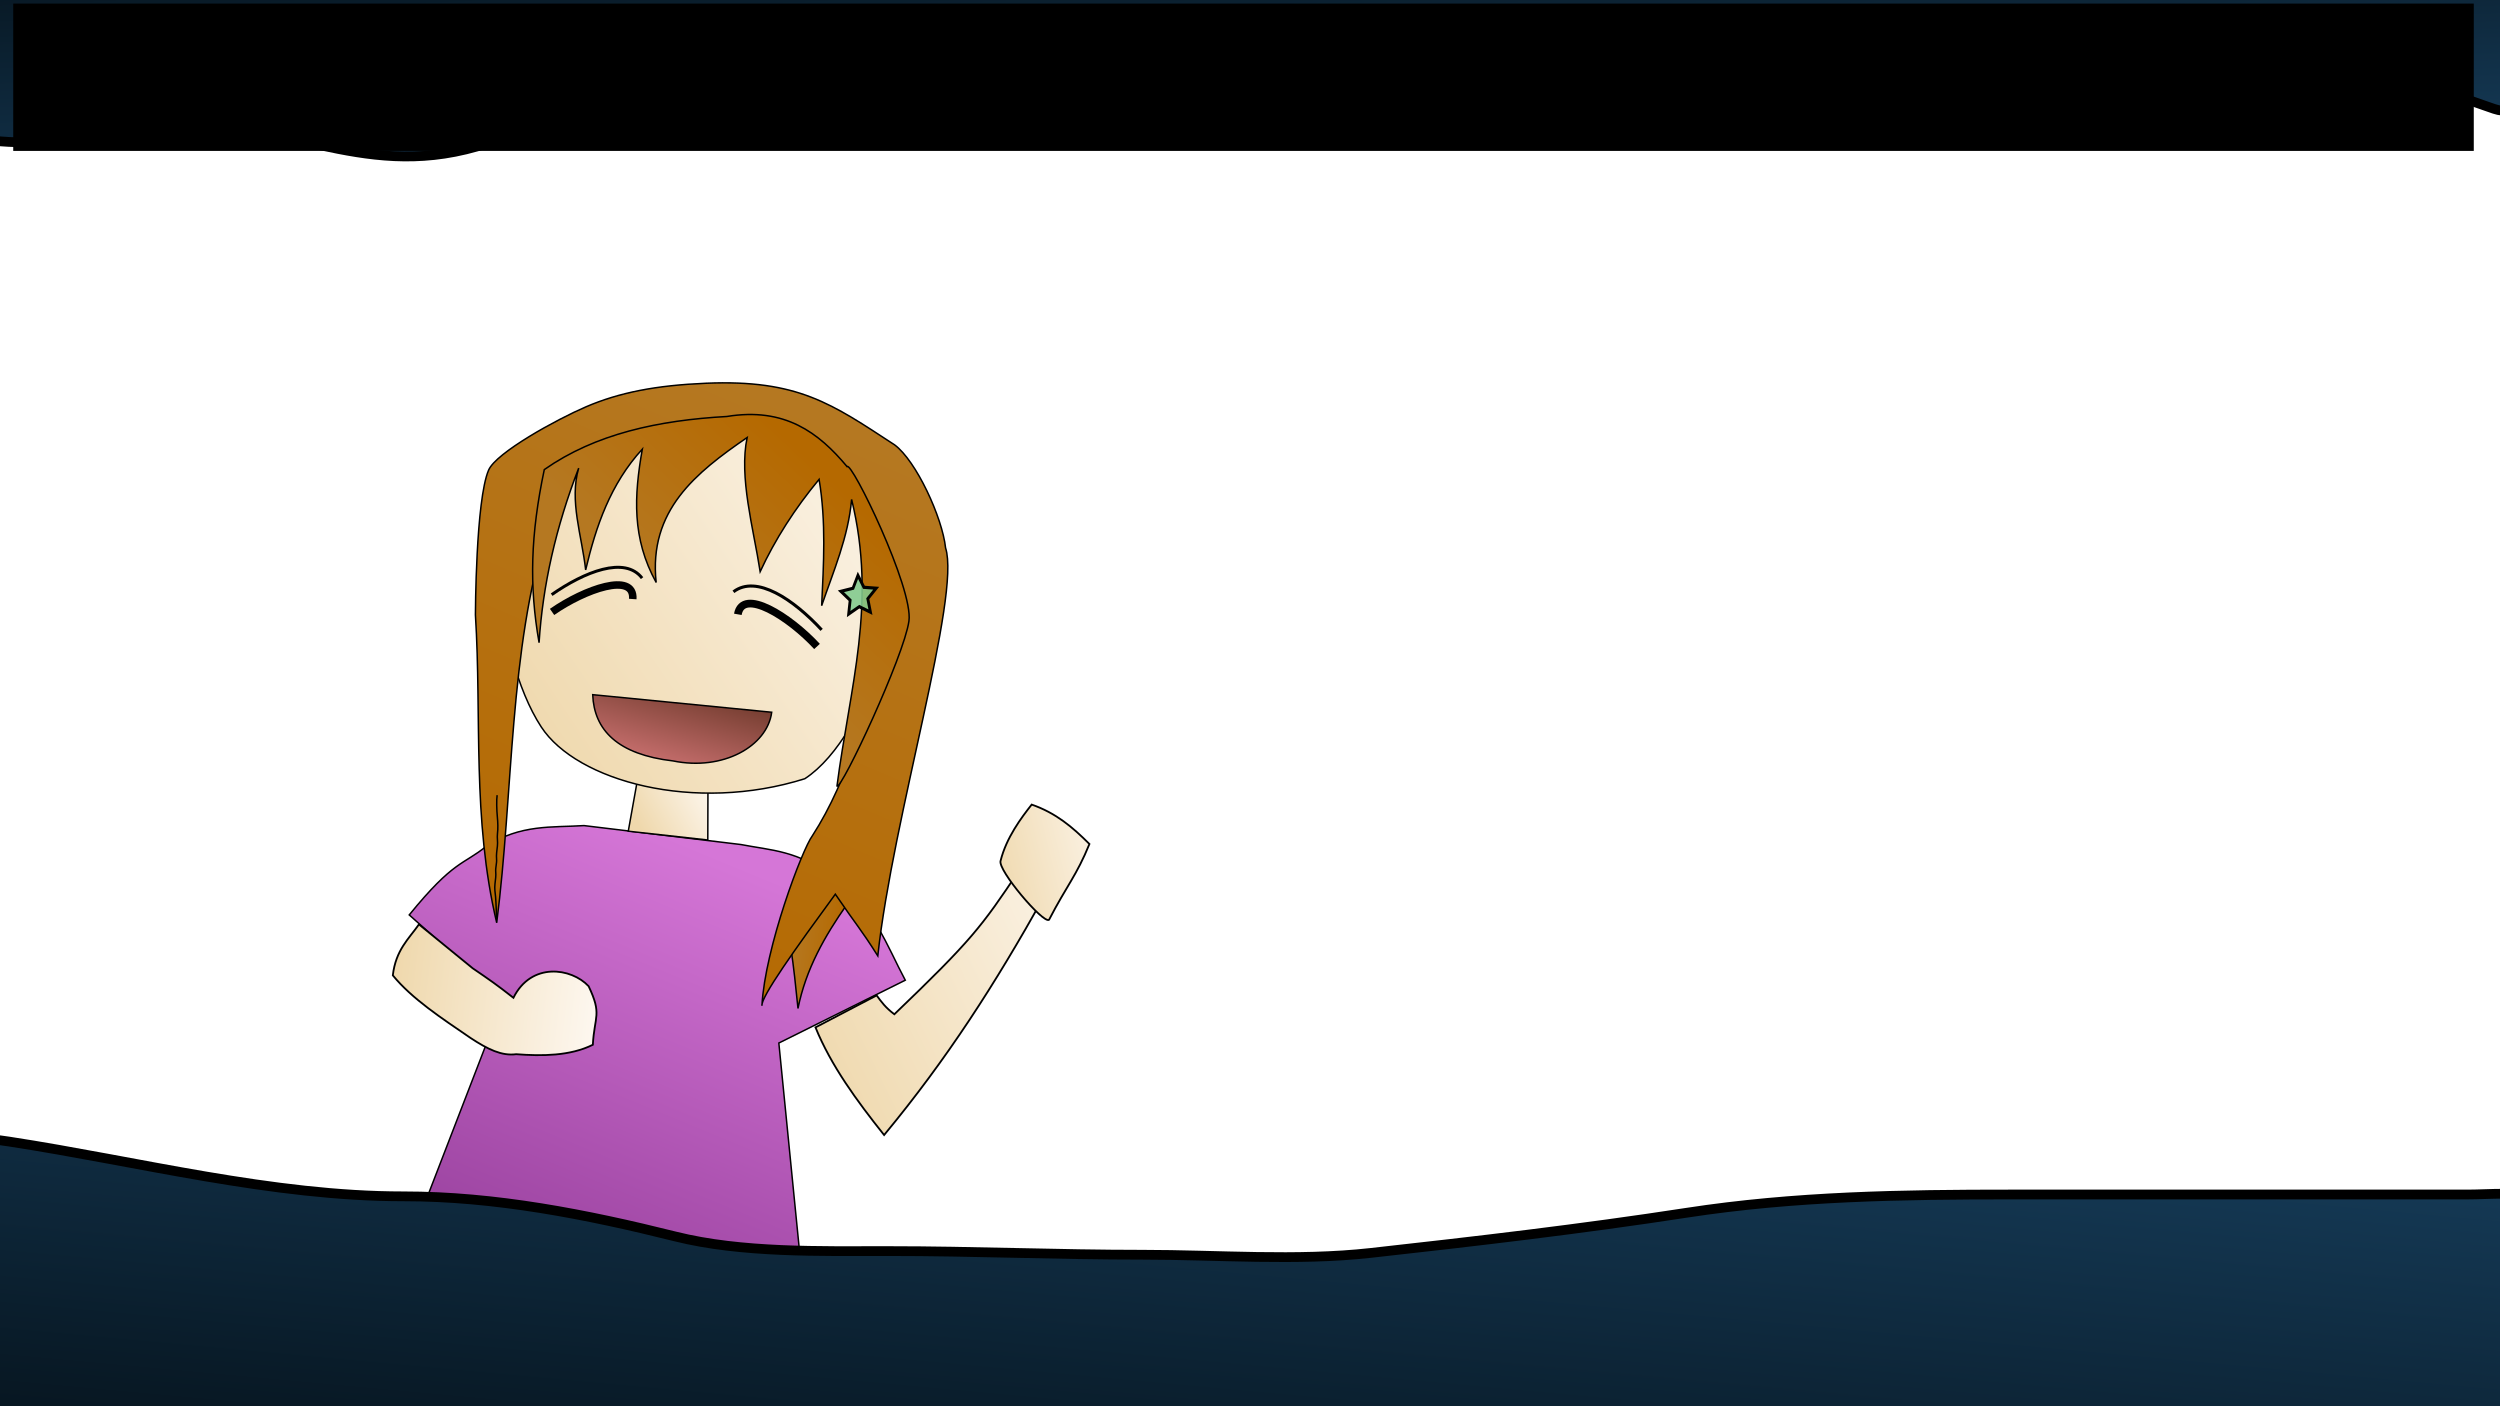 <svg xmlns="http://www.w3.org/2000/svg" xmlns:svg="http://www.w3.org/2000/svg" xmlns:xlink="http://www.w3.org/1999/xlink" id="svg6877" width="1280" height="720" version="1.0"><defs id="defs6879"><linearGradient id="linearGradient7846"><stop style="stop-color:#b57821;stop-opacity:1" id="stop7848" offset="0"/><stop style="stop-color:#b56900;stop-opacity:1" id="stop7850" offset="1"/></linearGradient><linearGradient id="linearGradient7824"><stop style="stop-color:#d07474;stop-opacity:1" id="stop7826" offset="0"/><stop style="stop-color:#763e31;stop-opacity:1" id="stop7828" offset="1"/></linearGradient><linearGradient id="linearGradient7806"><stop style="stop-color:#efd8ac;stop-opacity:1" id="stop7808" offset="0"/><stop style="stop-color:#fdf7ef;stop-opacity:1" id="stop7810" offset="1"/></linearGradient><linearGradient id="linearGradient7796"><stop id="stop7798" offset="0" style="stop-color:#d576d7;stop-opacity:1"/><stop id="stop7800" offset="1" style="stop-color:#8a3490;stop-opacity:1"/></linearGradient><linearGradient id="linearGradient7400"><stop style="stop-color:#000406;stop-opacity:1" id="stop7402" offset="0"/><stop style="stop-color:#225c89;stop-opacity:1" id="stop7404" offset="1"/></linearGradient><linearGradient id="linearGradient7406" x1="750.633" x2="766.053" y1="-120.105" y2="231.297" gradientUnits="userSpaceOnUse" xlink:href="#linearGradient7400"/><filter id="filter7412"><feGaussianBlur id="feGaussianBlur7414" stdDeviation="1.927"/></filter><linearGradient id="linearGradient7422" x1="632.093" x2="685.547" y1="900.841" y2="321.402" gradientUnits="userSpaceOnUse" xlink:href="#linearGradient7400"/><filter id="filter7428"><feGaussianBlur id="feGaussianBlur7430" stdDeviation="2.093"/></filter><linearGradient id="linearGradient7794" x1="622.5" x2="535.5" y1="347.833" y2="701.667" gradientTransform="translate(12,0)" gradientUnits="userSpaceOnUse" xlink:href="#linearGradient7796"/><linearGradient id="linearGradient7812" x1="619" x2="661.5" y1="349" y2="314" gradientUnits="userSpaceOnUse" xlink:href="#linearGradient7806"/><linearGradient id="linearGradient7820" x1="549.167" x2="798.445" y1="329.759" y2="85.759" gradientUnits="userSpaceOnUse" xlink:href="#linearGradient7806"/><linearGradient id="linearGradient7830" x1="638.5" x2="646.5" y1="315.133" y2="259.133" gradientTransform="translate(-5,-3.333)" gradientUnits="userSpaceOnUse" xlink:href="#linearGradient7824"/><linearGradient id="linearGradient7852" x1="687.5" x2="593" y1="72.996" y2="441.996" gradientUnits="userSpaceOnUse" xlink:href="#linearGradient7846"/><linearGradient id="linearGradient7864" x1="732" x2="768.5" y1="406" y2="406" gradientUnits="userSpaceOnUse" xlink:href="#linearGradient7846"/><linearGradient id="linearGradient7874" x1="624.5" x2="694.025" y1="205.25" y2="97.75" gradientUnits="userSpaceOnUse" xlink:href="#linearGradient7846"/><linearGradient id="linearGradient7892" x1="622.5" x2="535.5" y1="347.833" y2="701.667" gradientTransform="matrix(0.72,8.6907213e-2,-9.8468943e-2,0.815,-73.33,89.54)" gradientUnits="userSpaceOnUse" xlink:href="#linearGradient7796"/><linearGradient id="linearGradient7894" x1="619" x2="661.5" y1="349" y2="314" gradientTransform="matrix(0.72,8.6907213e-2,-9.8468943e-2,0.815,-81.966,88.497)" gradientUnits="userSpaceOnUse" xlink:href="#linearGradient7806"/><linearGradient id="linearGradient7896" x1="549.167" x2="798.445" y1="329.759" y2="85.759" gradientTransform="matrix(0.72,8.6907213e-2,-9.8468943e-2,0.815,-81.966,88.497)" gradientUnits="userSpaceOnUse" xlink:href="#linearGradient7806"/><linearGradient id="linearGradient7898" x1="638.5" x2="646.5" y1="315.133" y2="259.133" gradientTransform="matrix(0.72,8.6907213e-2,-9.8468943e-2,0.815,-85.237,85.345)" gradientUnits="userSpaceOnUse" xlink:href="#linearGradient7824"/><linearGradient id="linearGradient7900" x1="732" x2="768.5" y1="406" y2="406" gradientTransform="matrix(0.72,8.6907213e-2,-9.8468943e-2,0.815,-81.966,88.497)" gradientUnits="userSpaceOnUse" xlink:href="#linearGradient7846"/><linearGradient id="linearGradient7902" x1="687.5" x2="593" y1="72.996" y2="441.996" gradientTransform="matrix(0.72,8.6907213e-2,-9.8468943e-2,0.815,-81.966,88.497)" gradientUnits="userSpaceOnUse" xlink:href="#linearGradient7846"/><linearGradient id="linearGradient7904" x1="624.5" x2="694.025" y1="205.25" y2="97.75" gradientTransform="matrix(0.72,8.6907213e-2,-9.8468943e-2,0.815,-81.966,88.497)" gradientUnits="userSpaceOnUse" xlink:href="#linearGradient7846"/><linearGradient id="linearGradient7922" x1="407.5" x2="527.5" y1="530.5" y2="530.5" gradientTransform="matrix(0.876,0.106,-0.12,0.993,-92.893,-70.064)" gradientUnits="userSpaceOnUse" xlink:href="#linearGradient7806"/><linearGradient id="linearGradient7938" x1="740.5" x2="813.5" y1="433.25" y2="402.25" gradientTransform="matrix(0.876,0.106,-0.12,0.993,-92.893,-70.064)" gradientUnits="userSpaceOnUse" xlink:href="#linearGradient7806"/><linearGradient id="linearGradient7946" x1="651.5" x2="818.5" y1="553" y2="430.5" gradientTransform="matrix(0.876,0.106,-0.12,0.993,-92.893,-70.064)" gradientUnits="userSpaceOnUse" xlink:href="#linearGradient7806"/><linearGradient id="linearGradient7980" x1="622.5" x2="535.5" y1="347.833" y2="701.667" gradientTransform="matrix(0.706,-0.166,0.188,0.8,435.241,242.223)" gradientUnits="userSpaceOnUse" xlink:href="#linearGradient7796"/><linearGradient id="linearGradient7982" x1="619" x2="661.5" y1="349" y2="314" gradientTransform="matrix(0.706,-0.166,0.188,0.8,426.772,244.212)" gradientUnits="userSpaceOnUse" xlink:href="#linearGradient7806"/><linearGradient id="linearGradient7984" x1="549.167" x2="798.445" y1="329.759" y2="85.759" gradientTransform="matrix(0.706,-0.166,0.188,0.8,426.772,244.212)" gradientUnits="userSpaceOnUse" xlink:href="#linearGradient7806"/><linearGradient id="linearGradient7986" x1="638.5" x2="646.5" y1="315.133" y2="259.133" gradientTransform="matrix(0.706,-0.166,0.188,0.8,422.617,242.375)" gradientUnits="userSpaceOnUse" xlink:href="#linearGradient7824"/><linearGradient id="linearGradient7988" x1="732" x2="768.5" y1="406" y2="406" gradientTransform="matrix(0.706,-0.166,0.188,0.8,426.772,244.212)" gradientUnits="userSpaceOnUse" xlink:href="#linearGradient7846"/><linearGradient id="linearGradient7990" x1="687.5" x2="593" y1="72.996" y2="441.996" gradientTransform="matrix(0.706,-0.166,0.188,0.8,426.772,244.212)" gradientUnits="userSpaceOnUse" xlink:href="#linearGradient7846"/><linearGradient id="linearGradient7992" x1="624.5" x2="694.025" y1="205.25" y2="97.75" gradientTransform="matrix(0.706,-0.166,0.188,0.8,426.772,244.212)" gradientUnits="userSpaceOnUse" xlink:href="#linearGradient7846"/><linearGradient id="linearGradient7994" x1="407.5" x2="527.5" y1="530.5" y2="530.5" gradientTransform="matrix(0.859,-0.202,0.229,0.974,362.018,99.063)" gradientUnits="userSpaceOnUse" xlink:href="#linearGradient7806"/><linearGradient id="linearGradient7996" x1="651.5" x2="818.5" y1="553" y2="430.5" gradientTransform="matrix(0.859,-0.202,0.229,0.974,362.018,99.063)" gradientUnits="userSpaceOnUse" xlink:href="#linearGradient7806"/><linearGradient id="linearGradient7998" x1="740.5" x2="813.5" y1="433.25" y2="402.25" gradientTransform="matrix(0.859,-0.202,0.229,0.974,362.018,99.063)" gradientUnits="userSpaceOnUse" xlink:href="#linearGradient7806"/></defs><g id="layer2" style="display:inline"><path style="fill:url(#linearGradient7892);fill-opacity:1;fill-rule:evenodd;stroke:#000;stroke-width:.772px;stroke-linecap:butt;stroke-linejoin:miter;stroke-opacity:1" id="path7784" d="M 202.962,653.802 L 257.872,511.504 L 209.523,468.434 C 232.44,440.299 237.078,442.952 249.069,433.22 C 266.662,421.914 282.668,423.749 299.021,422.704 L 379.392,432.408 C 394.511,435.357 409.158,435.48 426.061,449.075 C 448.149,465.161 453.829,483.824 463.501,501.86 L 398.764,534.033 L 413.049,677.79 L 202.962,653.802 z"/><path style="fill:url(#linearGradient7894);fill-opacity:1;fill-rule:evenodd;stroke:#000;stroke-width:.772px;stroke-linecap:butt;stroke-linejoin:miter;stroke-opacity:1" id="path7804" d="M 321.676,425.577 L 326.168,400.471 L 362.466,405.268 L 362.391,430.08 L 321.676,425.577 z"/><path style="fill:url(#linearGradient7896);fill-opacity:1;fill-rule:evenodd;stroke:#000;stroke-width:.772px;stroke-linecap:butt;stroke-linejoin:miter;stroke-opacity:1" id="path7802" d="M 277.126,372.21 C 252.162,334.032 246.813,248.305 267.379,241.273 C 309.426,203.279 402.66,187.81 459.581,277.305 C 469.152,292.353 446.072,376.564 412.062,398.708 C 355.626,416.486 295.286,399.981 277.126,372.21 z"/><path style="fill:url(#linearGradient7898);fill-opacity:1;fill-rule:evenodd;stroke:#000;stroke-width:.772px;stroke-linecap:butt;stroke-linejoin:miter;stroke-opacity:1" id="path7822" d="M 303.464,355.671 L 395.117,364.67 C 392.814,382.131 370.1,394.826 344.641,389.601 C 316.077,386.321 304.16,373.651 303.464,355.671 z"/><path style="fill:none;fill-rule:evenodd;stroke:#000;stroke-width:3.858;stroke-linecap:butt;stroke-linejoin:miter;stroke-miterlimit:4;stroke-dasharray:none;stroke-opacity:1" id="path7832" d="M 282.656,313.307 C 299.415,301.61 324.953,292.615 323.98,306.713"/><path style="fill:none;fill-rule:evenodd;stroke:#000;stroke-width:1.543;stroke-linecap:butt;stroke-linejoin:miter;stroke-miterlimit:4;stroke-dasharray:none;stroke-opacity:1" id="path7838" d="M 282.445,304.473 C 299.204,292.776 319.916,284.44 328.743,295.998"/><path style="fill:none;fill-rule:evenodd;stroke:#000;stroke-width:3.947;stroke-linecap:butt;stroke-linejoin:miter;stroke-miterlimit:4;stroke-dasharray:none;stroke-opacity:1" id="path7840" d="M 418.31,330.987 C 404.067,315.581 380.213,300.652 377.771,314.538"/><path style="fill:none;fill-rule:evenodd;stroke:#000;stroke-width:1.579;stroke-linecap:butt;stroke-linejoin:miter;stroke-miterlimit:4;stroke-dasharray:none;stroke-opacity:1" id="path7842" d="M 420.677,322.487 C 406.435,307.081 387.342,293.964 375.524,303.004"/><path style="fill:url(#linearGradient7900);fill-opacity:1;fill-rule:evenodd;stroke:#000;stroke-width:.772px;stroke-linecap:butt;stroke-linejoin:miter;stroke-opacity:1" id="path7856" d="M 433.619,463.088 C 422.362,479.161 412.603,496.097 408.57,516.325 C 407.46,505.353 406.333,494.527 404.966,485.691 L 423.694,451.547 L 433.619,463.088 z"/><path style="fill:url(#linearGradient7902);fill-opacity:1;fill-rule:evenodd;stroke:#000;stroke-width:.772px;stroke-linecap:butt;stroke-linejoin:miter;stroke-opacity:1" id="path7844" d="M 280.121,270.804 C 260.582,332.966 262.914,405.244 254.311,472.463 C 241.641,418.809 246.678,367.292 243.412,314.773 C 243.412,314.773 243.566,256.048 250.164,240.711 C 254.03,231.726 284.991,214.745 300.086,208.266 C 317.118,200.956 335.908,197.302 361.419,196.229 C 408.698,194.24 425.964,206.833 458.019,227.75 C 469.054,235.891 482.46,264.876 484.139,280.547 C 492.034,305.015 457.115,418.399 449.427,489.404 C 440.34,475.09 439.191,474.667 427.683,457.821 C 407.256,485.688 389.449,510.628 390.118,514.924 C 391.633,485.426 410.745,434.785 415.965,427.861 C 434.58,399.071 446.175,359.009 447.559,329.495 C 444.638,306.138 450.822,269.215 438.379,254.337 C 419.858,241.082 397.634,221.21 368.526,219.012 C 333.409,221.834 297.914,212.027 280.121,270.804 z"/><path style="fill:none;fill-rule:evenodd;stroke:#000;stroke-width:.772px;stroke-linecap:butt;stroke-linejoin:miter;stroke-opacity:1" id="path7854" d="M 254.532,407.128 C 254.16,409.501 254.296,414.747 254.643,418.31 C 254.911,421.069 255.028,424.188 254.688,427.003 C 254.453,428.954 254.936,431.002 254.669,433.206 C 254.401,435.433 254.044,437.741 254.242,439.774 C 254.45,441.921 253.614,444.287 253.814,446.341 C 254.007,448.324 253.683,450.451 253.435,452.501 C 253.136,454.973 253.509,456.912 253.727,459.155 C 253.939,461.338 253.949,463.224 254.068,465.401 C 254.16,467.081 254.097,468.441 254.246,469.974"/><path style="fill:url(#linearGradient7904);fill-opacity:1;fill-rule:evenodd;stroke:#000;stroke-width:.772px;stroke-linecap:butt;stroke-linejoin:miter;stroke-opacity:1" id="path7866" d="M 278.677,240.431 C 271.679,273.611 270.886,299.901 276.009,329.052 C 277.877,299.759 284.568,269.97 296.295,239.662 C 291.361,256.304 297.932,274.334 299.858,291.804 C 305.153,269.353 312.553,247.784 328.869,229.944 C 324.65,253.928 323.472,275.539 335.958,298.231 C 332.001,261.368 356.246,242.057 382.527,224.012 C 378.316,244.369 385.67,270.073 389.207,292.664 C 396.906,276.075 407.008,260.345 419.374,245.423 C 423.024,267.375 421.687,288.726 420.69,310.117 C 426.763,292.324 434.317,275.06 436.023,255.707 C 449.08,308.995 435.149,351.577 428.522,402.488 C 430.854,404.349 462.825,336.04 465.378,317.995 C 467.735,301.334 435.929,235.84 433.674,238.876 C 419.194,221.534 401.845,208.378 372.143,213.244 C 337.228,215.191 304.908,222.049 278.677,240.431 z"/><path style="fill:#82ca8e;fill-opacity:.883;fill-rule:evenodd;stroke:#000;stroke-width:2;stroke-miterlimit:4;stroke-dasharray:none;stroke-opacity:1" id="path7876" d="M 758.5,196 L 750.198,193.433 L 743.376,198.816 L 743.252,190.127 L 736.024,185.303 L 744.25,182.5 L 746.604,174.135 L 751.812,181.092 L 760.495,180.746 L 755.488,187.849 L 758.5,196 z" transform="matrix(0.72,8.6907213e-2,-9.8468943e-2,0.815,-81.148,87.769)"/><path style="fill:url(#linearGradient7922);fill-opacity:1;fill-rule:evenodd;stroke:#000;stroke-width:.94px;stroke-linecap:butt;stroke-linejoin:miter;stroke-opacity:1" id="path7906" d="M 242.017,495.759 C 250.805,501.743 254.144,504.056 262.866,510.87 C 272.01,492.503 292.501,495.482 301.371,504.941 C 308.338,519.576 304.361,519.972 303.531,534.921 C 291.86,540.72 277.454,540.75 264.269,539.751 C 256.869,540.73 249.76,537.275 240.828,531.38 C 226.149,521.317 210.981,511.459 201.123,499.384 C 202.64,486.415 209.204,480.777 214.499,473.295 L 242.017,495.759 z"/><path style="fill:url(#linearGradient7946);fill-opacity:1;fill-rule:evenodd;stroke:#000;stroke-width:.94px;stroke-linecap:butt;stroke-linejoin:miter;stroke-opacity:1" id="path7926" d="M 448.847,509.651 C 451.124,512.781 453.354,515.905 457.906,519.309 C 497.431,481.372 502.449,474.687 521.954,445.439 L 534.537,459.048 C 509.393,504.012 485.041,542.016 452.664,581.137 C 438.618,563.5 425.484,545.576 417.529,526.019 L 448.847,509.651 z"/><path style="fill:url(#linearGradient7938);fill-opacity:1;fill-rule:evenodd;stroke:#000;stroke-width:.94px;stroke-linecap:butt;stroke-linejoin:miter;stroke-opacity:1" id="path7928" d="M 512.295,440.747 C 510.752,445.472 534.123,473.053 537.102,470.943 C 546.332,453.15 551.175,448.342 557.793,432.136 C 548.978,423.34 540.643,416.284 528.221,411.943 C 522.897,418.707 515.276,428.817 512.295,440.747 z"/></g><g id="layer1" style="display:inline;opacity:1"><path style="fill:url(#linearGradient7406);fill-opacity:1;fill-rule:evenodd;stroke:#000;stroke-width:5;stroke-linecap:butt;stroke-linejoin:miter;stroke-miterlimit:4;stroke-dasharray:none;stroke-opacity:1;filter:url(#filter7412)" id="path6887" d="M -40.187,42.43 C -32.602,42.842 -28.034,66.964 -17.757,69.533 C 19.82,78.927 68.727,65.562 107.477,65.794 C 160.922,66.116 200.895,97.869 268.224,65.794 C 324.754,38.864 393.458,65.794 456.075,65.794 C 513.084,65.794 571.028,52.71 628.037,52.71 C 687.85,52.71 693.771,55.203 806.542,65.794 C 857.098,70.543 912.773,62.056 963.551,62.056 C 999.065,62.056 1029.907,65.794 1065.421,65.794 C 1077.744,65.794 1090.449,66.78 1101.869,63.925 C 1110.175,61.849 1121.234,62.056 1129.907,62.056 C 1141.309,62.056 1152.522,62.393 1163.551,60.187 C 1175.382,57.821 1189.775,59.252 1201.869,59.252 C 1211.919,59.252 1223.127,59.779 1232.71,57.383 C 1242.461,54.946 1252.495,53.904 1261.682,50.841 C 1263.274,50.311 1278.816,57.072 1280.374,56.449 C 1288.217,53.312 1294.652,51.944 1302.804,49.907 C 1310.413,48.004 1303.607,35.477 1305.608,27.477 C 1307.194,21.13 1306.542,13.744 1306.542,6.916 C 1306.542,0.427 1301.317,-2.093 1297.196,-6.168 C 1292.307,-11.003 1288.995,-11.49 1284.112,-12.71 C 1275.152,-14.95 1262.049,-14.83 1252.336,-16.449 C 1221.595,-21.572 1189.113,-31.402 1157.944,-31.402 C 1133.743,-31.402 1105.049,-37.944 1077.57,-37.944 C 1019.003,-37.944 960.436,-37.944 901.869,-37.944 C 786.252,-37.944 669.512,-33.141 554.206,-41.682 C 454.016,-49.104 355.714,-68.785 255.14,-68.785 C 193.171,-68.785 134.289,-67.625 72.897,-59.439 C 24.215,-52.948 -22.294,-43.857 -69.159,-30.467 C -78.769,-27.722 -99.883,-22.523 -102.804,-10.841 C -104.82,-2.777 -95.02,2.55 -89.72,7.85 C -84.526,13.044 -81.025,18.415 -75.701,23.738 C -70.877,28.562 -67.051,29.465 -61.682,32.15 C -57.91,34.036 -52.747,36.617 -48.598,38.692 C -45.39,40.296 -43.944,40.927 -40.187,42.43 z"/><path style="fill:url(#linearGradient7422);fill-opacity:1;fill-rule:evenodd;stroke:#000;stroke-width:5;stroke-linecap:butt;stroke-linejoin:miter;stroke-miterlimit:4;stroke-dasharray:none;stroke-opacity:1;filter:url(#filter7428)" id="path6889" d="M -75.701,571.402 C -58.713,579.896 -17.337,581.1 4.673,584.486 C 70.966,594.685 139.368,612.523 206.542,612.523 C 253.492,612.523 300.397,621.735 345.794,633.084 C 379.68,641.555 420.221,640.561 455.14,640.561 C 498.224,640.561 541.771,642.43 585.047,642.43 C 623.451,642.43 663.726,645.733 701.869,641.495 C 755.93,635.489 809.288,629.283 863.551,620.935 C 918.849,612.427 973.887,611.589 1029.907,611.589 C 1074.455,611.589 1119.003,611.589 1163.551,611.589 C 1196.885,611.589 1230.218,611.589 1263.551,611.589 C 1274.483,611.589 1290.191,609.908 1299.065,613.458 C 1307.638,616.887 1307.96,629.442 1309.346,637.757 C 1311.219,648.997 1314.953,659.097 1314.953,670.467 C 1314.953,676.753 1315.018,681.553 1313.084,685.421 C 1310.213,691.163 1307.371,695.913 1304.673,701.308 C 1302.76,705.135 1300.868,707.918 1298.131,710.654 C 1297.638,711.147 1297.508,711.9 1297.196,712.523 C 1295.544,715.827 1292.125,720.532 1289.72,723.738 C 1286.335,728.251 1284.772,731.284 1277.57,733.084 C 1268.266,735.41 1259.193,735.825 1249.533,737.757 C 1228.804,741.903 1202.983,744.299 1182.243,744.299 C 1136.977,744.299 1092.89,764.86 1046.729,764.86 C 975.334,764.86 906.271,777.009 834.579,777.009 C 744.678,777.009 663.143,784.875 575.701,805.981 C 480.593,828.938 380.941,848.972 283.178,848.972 C 220.249,848.972 157.321,848.972 94.393,848.972 C 86.06,848.972 75.425,839.478 71.028,832.15 C 64.093,820.591 52.336,821.057 52.336,805.981 C 52.336,791.114 57.314,779.802 48.598,766.729 C 41.631,756.278 29.008,742.43 14.953,742.43 C 8.763,742.43 5.538,745.234 -0.935,745.234 C -9.023,745.234 -14.748,740.523 -19.626,734.019 C -28.191,722.599 -32.031,712.013 -38.318,699.439 C -43.464,689.147 -39.288,670.324 -42.056,659.252 C -44.681,648.753 -45.543,638.079 -47.664,627.477 C -49.375,618.917 -51.667,612.258 -57.944,605.981 C -63.72,600.206 -69.408,597.861 -73.832,591.963 C -76.894,587.88 -78.451,584.702 -79.439,580.748 C -80.214,577.648 -76.956,574.54 -75.701,571.402 z"/><flowRoot id="flowRoot3355" transform="translate(-32.228,-218.165)" xml:space="preserve" style="font-size:40px;font-style:normal;font-weight:400;fill:#000;fill-opacity:1;stroke:none;stroke-width:1px;stroke-linecap:butt;stroke-linejoin:miter;stroke-opacity:1;display:inline;font-family:Bitstream Vera Sans"><flowRegion id="flowRegion3357"><rect id="rect3359" width="1259.804" height="75.433" x="39" y="220"/></flowRegion><flowPara style="text-align:center;text-anchor:middle;fill:#fff;fill-opacity:1" id="flowPara4740">The little narwhal raced on - eager to reveal the cave&apos;s secret.</flowPara></flowRoot></g></svg>